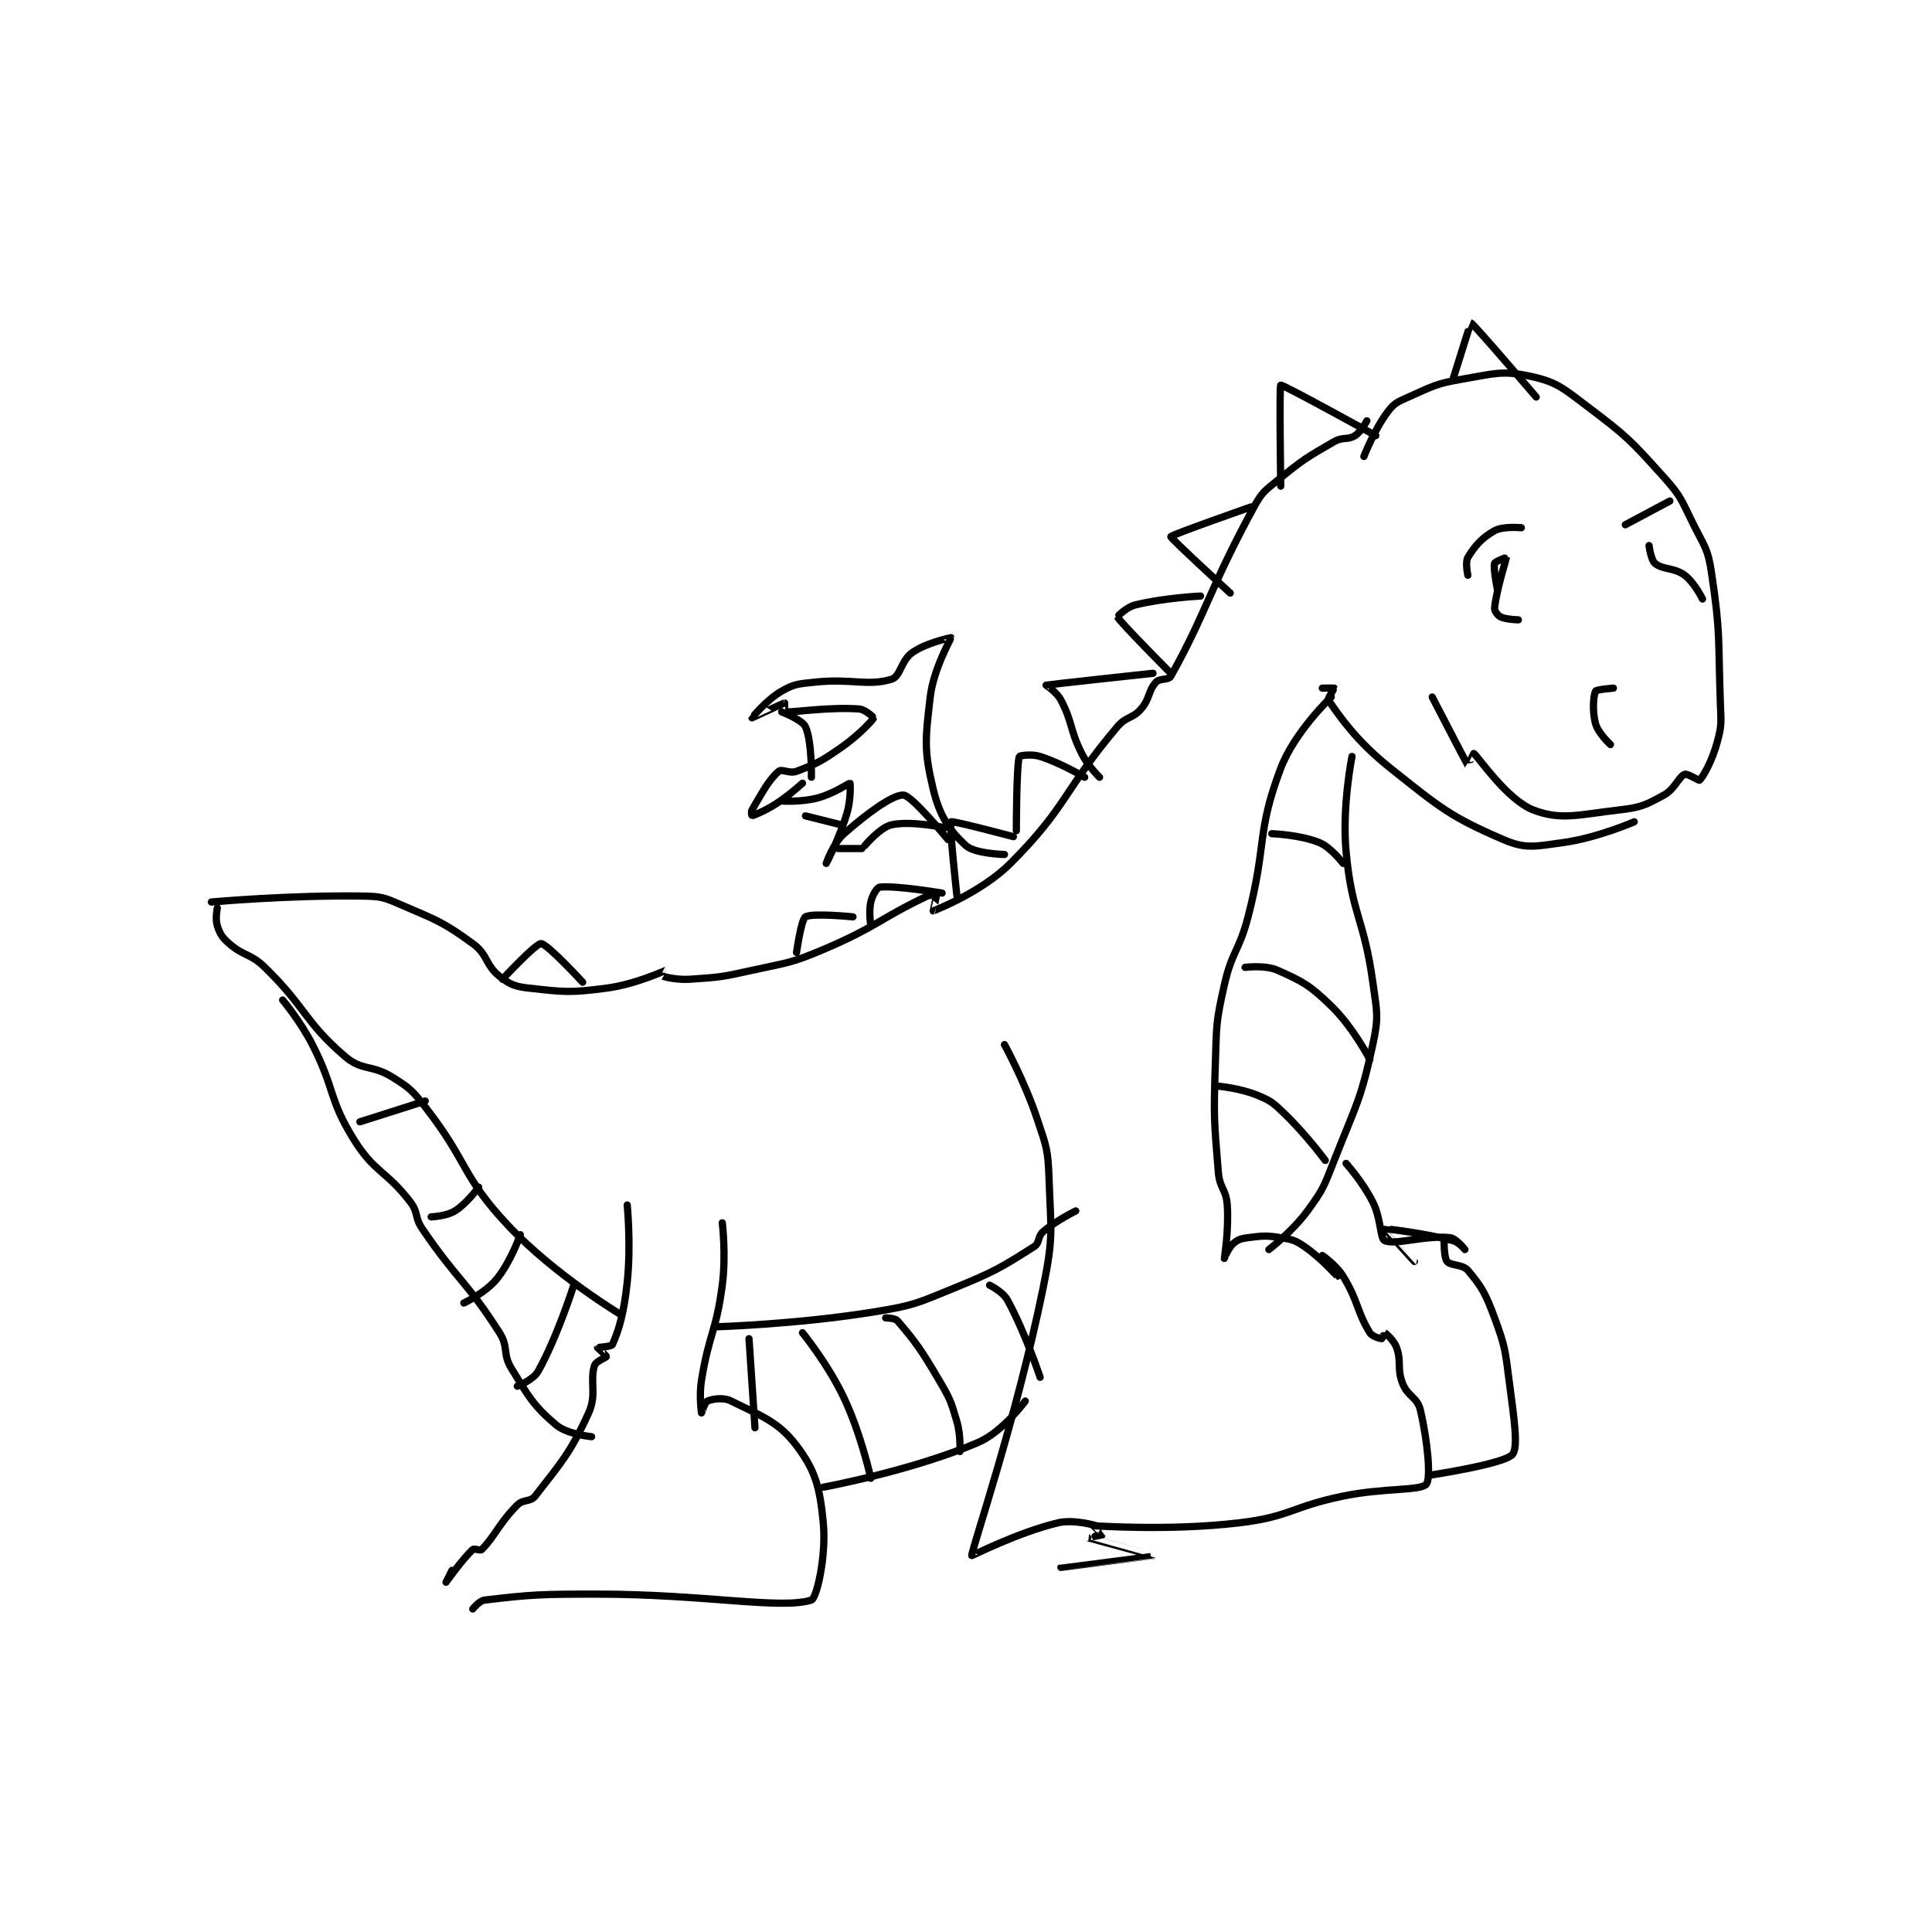 <?xml version="1.0" encoding="utf-8"?>
<!DOCTYPE svg PUBLIC "-//W3C//DTD SVG 1.1//EN" "http://www.w3.org/Graphics/SVG/1.1/DTD/svg11.dtd">
<svg viewBox="0 0 800 800" preserveAspectRatio="xMinYMin meet" xmlns="http://www.w3.org/2000/svg" version="1.1">
<g fill="none" stroke="black" stroke-linecap="round" stroke-linejoin="round" stroke-width="2.439">
<g transform="translate(87.52,133.654) scale(1.23) translate(0,-48)">
<path id="0" d="M388 93 C388 93 391.471 84.038 396 78 C398.21 75.053 399.315 74.622 403 73 C411.268 69.362 412.109 68.518 421 67 C431.828 65.151 434.54 63.973 444 66 C452.778 67.881 454.831 69.828 463 76 C476.576 86.257 477.629 87.365 489 100 C494.998 106.664 494.883 107.766 499 116 C502.725 123.45 503.812 124.079 505 132 C508.125 152.834 507.235 154.204 508 176 C508.225 182.407 508.563 183.195 507 189 C505.279 195.394 502.314 200.686 501 202 C500.793 202.208 496.862 199.641 496 200 C493.948 200.855 492.74 204.96 489 207 C482.871 210.343 481.296 211.171 474 212 C460.41 213.544 454.377 215.636 445 212 C436.151 208.569 426.41 193.962 425 193 C424.969 192.979 423.026 197.035 423 197 C422.674 196.558 411 174 411 174 "/>
<path id="1" d="M479 216 C479 216 466.583 221.421 455 223 C445.78 224.257 442.54 225.25 435 222 C417.158 214.309 413.856 211.428 397 198 C385.396 188.756 380.104 180.833 376 175 C375.718 174.6 378.046 171.092 378 171 C377.969 170.939 374 171 374 171 "/>
<path id="2" d="M377 174 C377 174 364.647 185.718 360 198 C351.729 219.859 355.398 223.418 349 248 C345.964 259.664 343.586 259.479 341 271 C338.218 283.393 338.41 284.096 338 297 C337.42 315.28 337.509 316.107 339 334 C339.452 339.428 341.635 339.706 342 345 C342.584 353.471 340.995 362.971 341 363 C341.001 363.007 342.315 359.474 344 358 C345.542 356.651 346.597 356.3 349 356 C354.035 355.371 354.97 355.206 360 356 C363.875 356.612 364.815 356.821 368 359 C373.653 362.868 378.999 369 379 369 C379 369 374 362 374 362 C374 362 378.621 365.135 381 369 C386.162 377.388 385.61 380.909 390 388 C390.8 389.292 393.5 390 394 390 C394.125 390 394.994 387.996 395 388 C395.217 388.13 398.118 390.5 399 393 C400.749 397.954 399.06 399.908 401 405 C402.716 409.503 405.981 409.671 407 414 C409.492 424.591 410.626 437.186 409 439 C406.961 441.275 394.741 440.165 381 443 C363.43 446.625 363.313 449.939 346 452 C322.424 454.807 297.576 452.95 297 453 C296.968 453.003 300.015 455.97 300 456 C299.965 456.069 294.995 456.998 295 457 C295.029 457.012 317.005 462.994 317 463 C316.988 463.013 286 467 286 467 "/>
<path id="3" d="M267 291 C267 291 273.8 303.401 278 316 C281.125 325.376 281.658 326.256 282 336 C282.627 353.867 283.598 355.427 280 373 C270.873 417.584 255.879 461.09 256 463 C256.012 463.198 271.426 455.232 285 452 C290.479 450.695 298 453 298 453 "/>
<path id="4" d="M384 194 C384 194 380.597 210.768 382 226 C383.977 247.462 387.988 248.25 391 270 C392.398 280.095 393.063 281.479 391 291 C386.892 309.959 385.404 311.154 378 330 C374.553 338.774 374.381 339.662 369 347 C363.862 354.006 356 360 356 360 "/>
<path id="5" d="M382 331 C382 331 387.662 337.324 391 344 C393.861 349.723 393.389 356.256 395 357 C398.47 358.602 408.707 355.079 417 356 C419.063 356.229 422 360 422 360 C422 360 420.001 357.519 418 357 C407.933 354.39 395.089 352.952 395 353 C394.983 353.009 405 364 405 364 "/>
<path id="6" d="M415 357 C415 357 414.901 362.627 416 364 C417.212 365.514 421.237 364.906 423 367 C427.673 372.55 428.996 374.845 432 383 C435.709 393.066 435.571 394.046 437 405 C438.522 416.669 440.069 426.625 438 429 C435.193 432.223 410 436 410 436 "/>
<path id="7" d="M389 81 C389 81 387.105 84.66 385 86 C382.575 87.543 380.904 86.325 378 88 C368.562 93.445 367.631 93.968 359 101 C354.528 104.644 353.708 105.035 351 110 C336.354 136.85 334.752 145.989 323 167 C322.224 168.387 319.284 167.588 318 169 C315.343 171.923 316.019 174.517 313 178 C310.072 181.379 308.041 180.406 305 184 C286.792 205.518 288.241 210.759 269 230 C259.145 239.855 243.352 245.845 243 246 C242.966 246.015 244.128 241.32 244 241 C243.967 240.916 242.093 240.482 241 241 C225.138 248.513 223.742 251.482 206 259 C194.777 263.756 194.054 263.321 182 266 C171.78 268.271 171.221 268.319 161 269 C156.693 269.287 152.44 268.165 152 268 C151.988 267.996 153.017 265.997 153 266 C152.748 266.053 142.791 270.723 133 272 C120.751 273.598 118.939 273.327 107 272 C102.204 271.467 100.564 270.813 97 268 C92.21 264.219 93.153 260.747 88 257 C77.86 249.626 76.031 249.202 64 244 C58.193 241.489 57.294 241.098 51 241 C26.41 240.616 0 243 0 243 "/>
<path id="8" d="M2 245 C2 245 1.245 248.734 2 251 C2.923 253.769 3.578 254.881 6 257 C10.975 261.353 13.079 260.205 18 265 C31.978 278.62 31.15 283.083 45 295 C50.775 299.969 54.072 297.638 61 302 C66.872 305.697 67.605 306.365 72 312 C86.628 330.754 84.122 335.159 100 352 C115.742 368.696 138 382 138 382 "/>
<path id="9" d="M140 345 C140 345 141.331 358.493 140 371 C138.898 381.358 137.203 387.153 135 392 C134.69 392.682 130.035 392.931 130 393 C129.985 393.03 133.037 395.776 133 396 C132.945 396.329 129.439 397.608 129 399 C127.286 404.429 129.88 408.665 127 415 C120.838 428.556 117.777 431.663 109 443 C107.4 445.067 105.048 443.952 103 446 C96.857 452.143 95.454 456.546 91 461 C90.505 461.495 88.544 460.502 88 461 C84.542 464.17 79.001 471.999 79 472 C79 472 81 468 81 468 "/>
<path id="10" d="M172 351 C172 351 173.332 361.917 172 372 C169.912 387.808 167.567 388.229 165 404 C164.148 409.235 164.996 414.986 165 415 C165.001 415.004 166.188 411.325 167 411 C168.805 410.278 172.332 409.666 175 411 C184.839 415.919 190.819 417.825 197 426 C203.41 434.478 204.864 440.186 206 452 C207.083 463.264 203.755 477.446 202 478 C191.741 481.24 165.884 476 130 476 C111.061 476 107.791 476.12 92 478 C90.201 478.214 88 481 88 481 "/>
<path id="11" d="M206 440 C206 440 235.572 434.565 258 425 C266.438 421.401 274 411 274 411 "/>
<path id="12" d="M24 276 C24 276 29.991 283.148 34 291 C41.807 306.288 39.332 309.078 48 323 C54.989 334.225 58.836 333.352 67 344 C69.77 347.613 68.337 349.094 71 353 C82.975 370.563 85.876 370.573 97 388 C100.138 392.916 97.969 395.055 101 400 C106.913 409.647 108.385 412.513 116 419 C119.762 422.205 128 423 128 423 "/>
<path id="13" d="M170 386 C170 386 197.275 385.18 223 381 C236.529 378.802 237.257 378.192 250 373 C263.772 367.389 266.031 365.947 277 359 C278.886 357.806 278.116 355.615 280 354 C284.396 350.232 291 347 291 347 "/>
<path id="14" d="M357 220 C357 220 366.637 220.349 373 223 C377.027 224.678 381 230 381 230 "/>
<path id="15" d="M348 265 C348 265 354.794 264.114 359 266 C367.59 269.851 369.829 271.061 377 278 C384.366 285.128 390 296 390 296 "/>
<path id="16" d="M339 305 C339 305 346.293 305.665 352 308 C356.595 309.88 357.284 310.445 361 314 C368.389 321.067 375 330 375 330 "/>
<path id="17" d="M262 372 C262 372 266.441 374.157 268 377 C274.023 387.983 279 403 279 403 "/>
<path id="18" d="M227 383 C227 383 230.157 383.017 231 384 C237.088 391.102 238.96 393.732 245 404 C248.75 410.375 248.98 411.074 251 418 C252.32 422.526 252 428 252 428 "/>
<path id="19" d="M199 388 C199 388 207.668 398.64 213 410 C218.827 422.414 222 437 222 437 "/>
<path id="20" d="M181 390 L183 420 "/>
<path id="21" d="M122 372 C122 372 116.492 389.382 110 401 C108.38 403.9 103 406 103 406 "/>
<path id="22" d="M104 355 C104 355 100.786 364.207 96 370 C92.216 374.581 85 378 85 378 "/>
<path id="23" d="M90 339 C90 339 86.032 344.48 82 347 C79.131 348.793 74 349 74 349 "/>
<path id="24" d="M72 310 L50 317 "/>
<path id="25" d="M418 67 C418 67 423.946 47.989 424 48 C424.763 48.163 446 73 446 73 "/>
<path id="26" d="M392 86 C392 86 360.631 68.665 360 69 C359.504 69.264 360 103 360 103 "/>
<path id="27" d="M350 110 C350 110 323.147 119.39 323 120 C322.874 120.524 343 139 343 139 "/>
<path id="28" d="M333 140 C333 140 320.656 140.586 311 143 C308.029 143.743 304.969 146.941 305 147 C306.004 148.924 323 166 323 166 "/>
<path id="29" d="M317 166 C317 166 281.603 169.825 281 170 C280.942 170.017 284.569 172.257 286 175 C290.072 182.804 288.857 184.715 293 193 C295.12 197.239 299 201 299 201 "/>
<path id="30" d="M294 201 C294 201 286.105 196.261 279 194 C276.113 193.081 272.088 193.725 272 194 C271.006 197.105 271 219 271 219 "/>
<path id="31" d="M270 221 C270 221 249.446 215.53 249 216 C248.31 216.726 251 241 251 241 "/>
<path id="32" d="M433 138 C433 138 431.498 130.839 432 129 C432.178 128.349 436 126.968 436 127 C436 127.275 432.61 137.901 432 144 C431.902 144.981 433.007 146.504 434 147 C435.843 147.922 440 148 440 148 "/>
<path id="33" d="M423 133 C423 133 422.036 128.607 423 127 C425.314 123.143 427.759 120.356 432 118 C434.895 116.392 441 117 441 117 "/>
<path id="34" d="M491 108 L476 116 "/>
<path id="35" d="M484 123 C484 123 484.601 127.834 486 129 C488.665 131.221 492.424 130.318 496 133 C499.3 135.475 502 141 502 141 "/>
<path id="36" d="M472 171 C472 171 466.271 171.458 466 172 C465.254 173.491 464.834 178.801 466 183 C466.89 186.202 471 190 471 190 "/>
<path id="37" d="M246 240 C246 240 230.229 237.346 225 238 C224.087 238.114 222.538 240.669 222 243 C221.244 246.276 222 251 222 251 "/>
<path id="38" d="M216 248 C216 248 202.207 246.606 200 248 C198.541 248.922 197 260 197 260 "/>
<path id="39" d="M98 269 C98 269 109.182 256.933 111 257 C113.097 257.078 125 270 125 270 "/>
<path id="40" d="M267 227 C267 227 257.029 226.777 254 224 C248.534 218.989 245.172 214.051 243 205 C239.864 191.934 240.327 188.223 242 174 C243.128 164.41 249.092 154.231 249 154 C248.999 153.997 240.77 155.661 236 159 C232.155 161.692 232.009 167.088 229 168 C220.863 170.466 215.572 167.641 203 169 C197.547 169.589 196.294 169.546 192 172 C186.886 174.922 182 180.998 182 181 C182 181.001 192.505 176.09 193 176 C193.023 175.996 192.972 178.998 193 179 C195.853 179.228 207.538 177.303 218 178 C220.182 178.145 223.017 180.964 223 181 C222.637 181.787 217.874 186.933 212 191 C205.268 195.66 203.98 196.341 197 199 C194.679 199.884 192.055 198.086 191 199 C187.438 202.087 185.369 206.385 182 212 C181.634 212.61 181.982 214.005 182 214 C182.323 213.919 186.34 212.368 190 210 C194.676 206.974 199 203 199 203 C199 203 191.998 208.998 192 209 C192.025 209.025 198.591 209.411 204 208 C209.429 206.584 214.79 202.895 215 203 C215.099 203.049 215.344 208.464 214 213 C211.51 221.403 207 230 207 230 C207 230 209.247 223.32 213 220 C220.963 212.956 229.502 206.8 233 207 C235.881 207.165 248 222 248 222 "/>
<path id="41" d="M192 179 C192 179 198.925 181.636 200 184 C202.228 188.902 202 201 202 201 "/>
<path id="42" d="M200 214 L212 217 "/>
<path id="43" d="M220 224 C220 224 225.131 217.86 229 217 C235.516 215.552 247 218 247 218 "/>
<path id="44" d="M219 225 L211 225 "/>
</g>
</g>
</svg>
